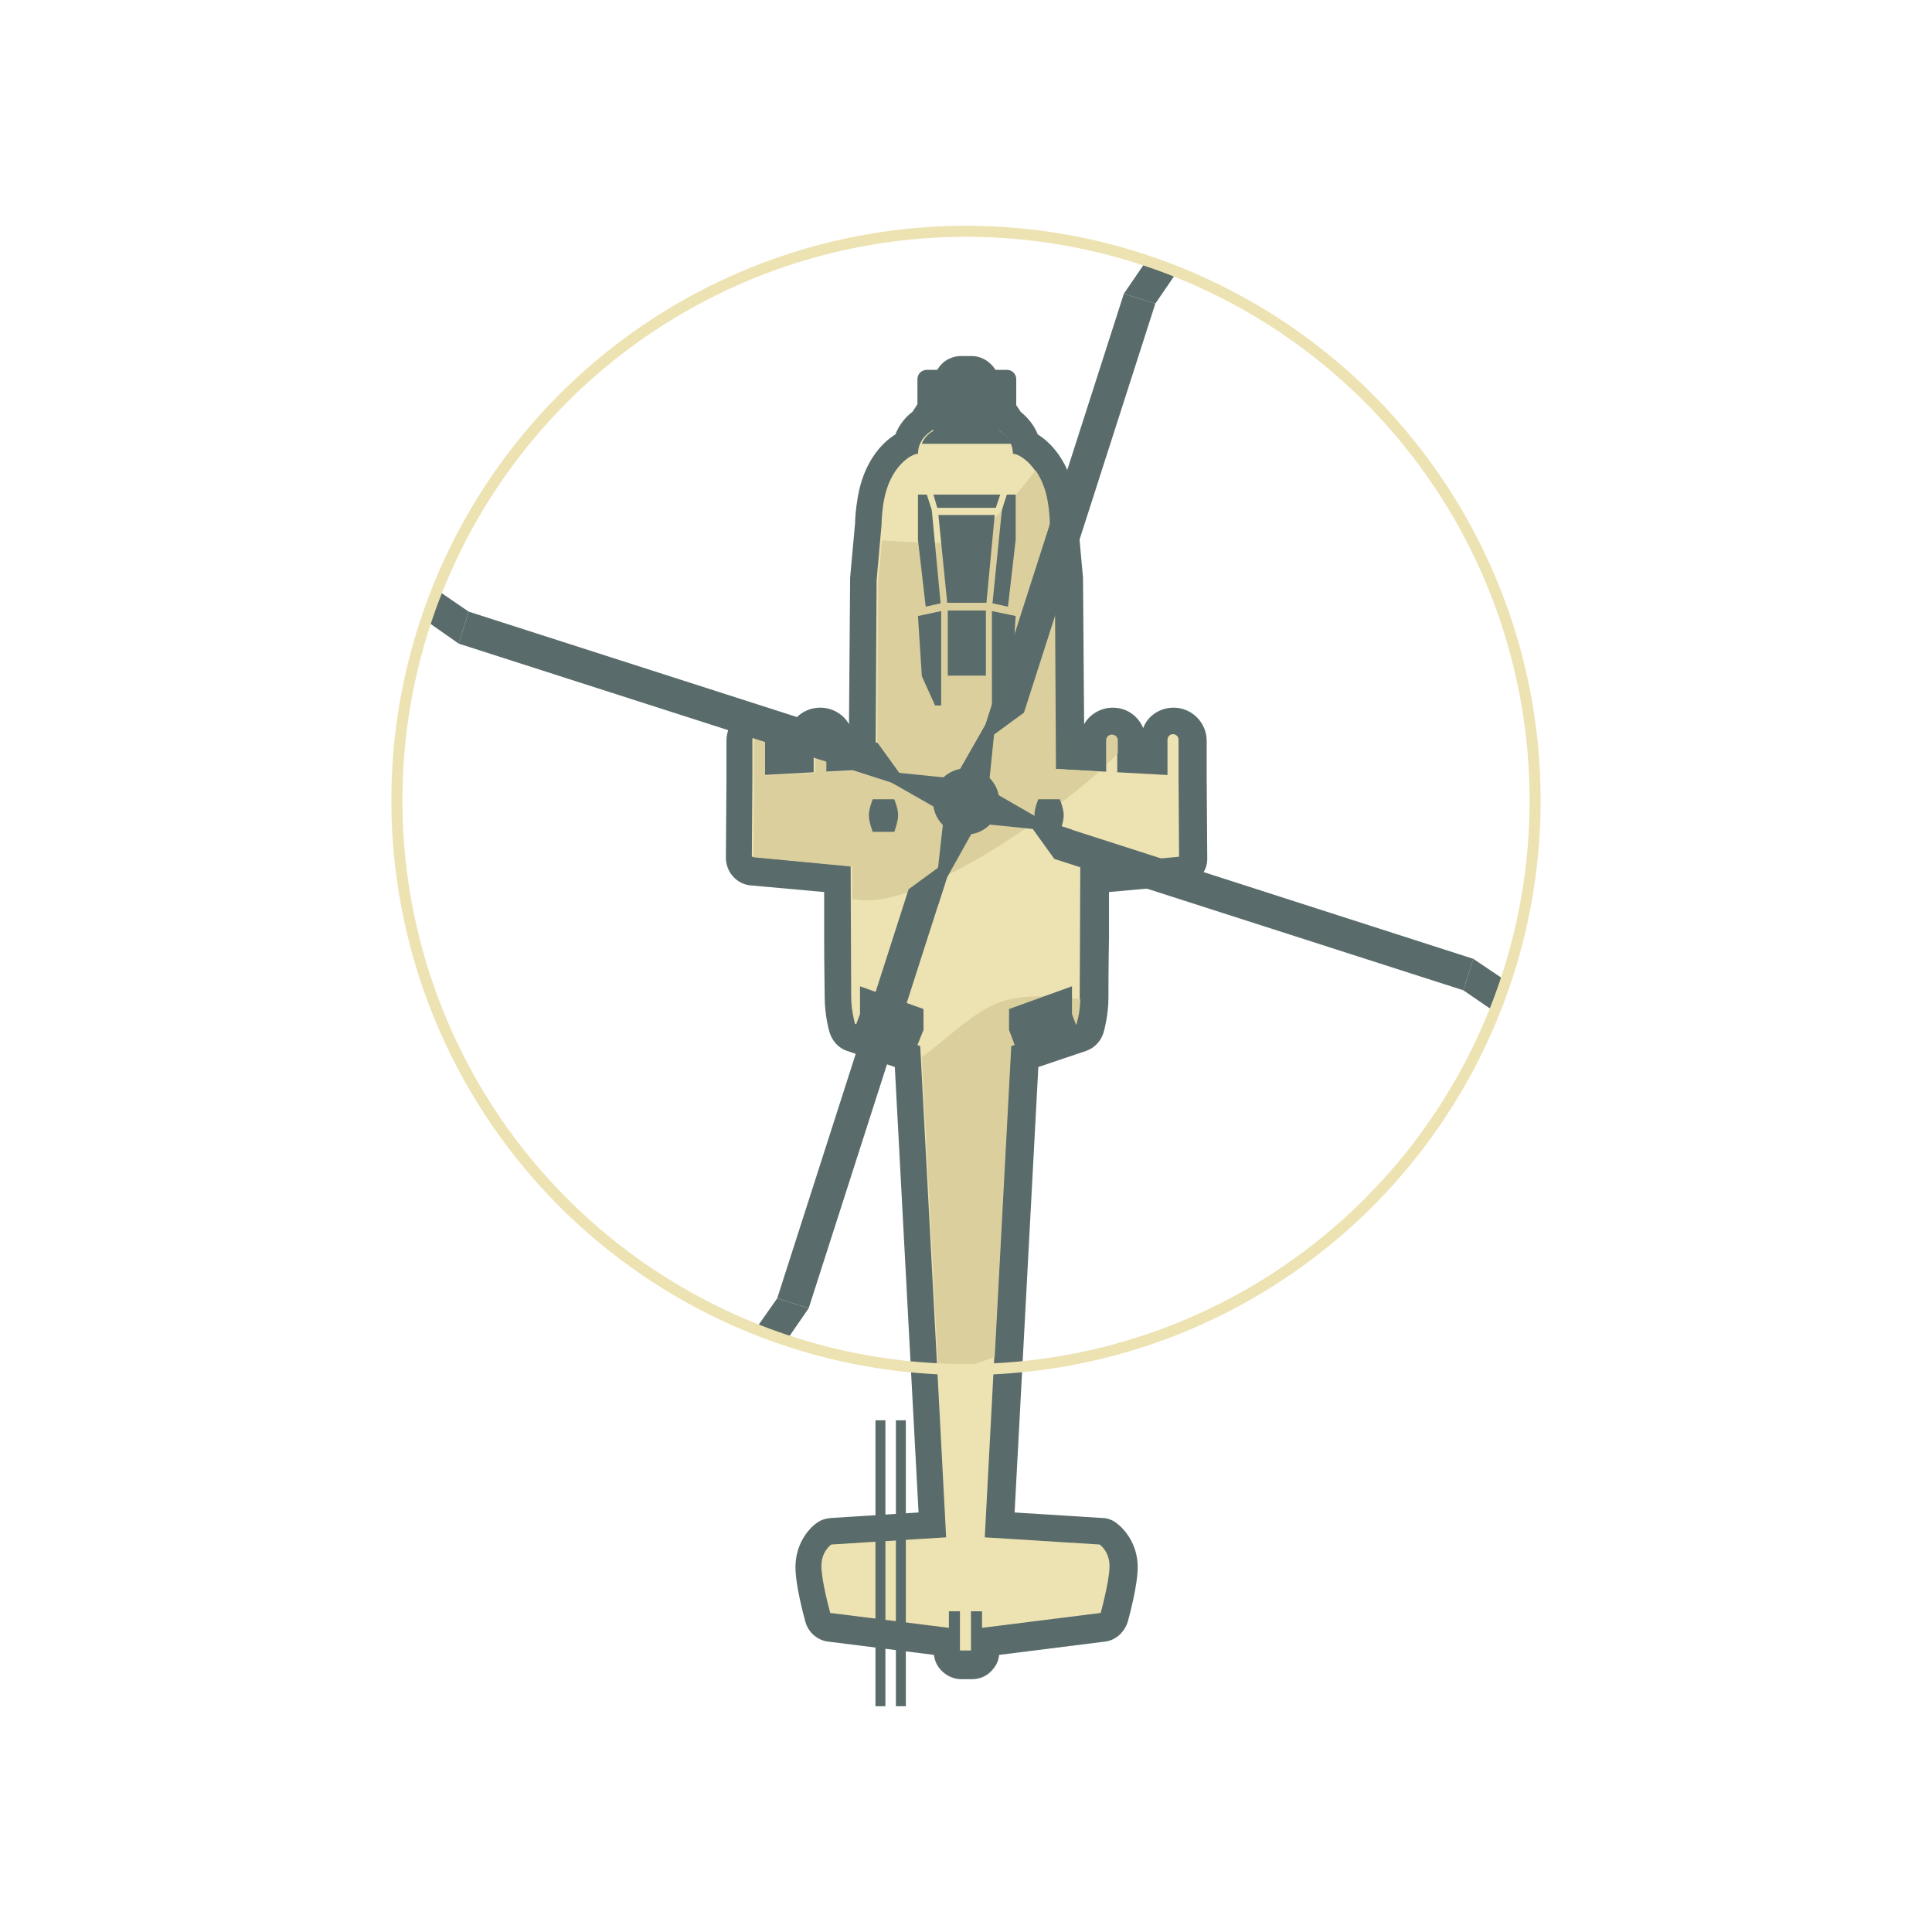 <?xml version="1.0" encoding="UTF-8" standalone="no"?>
<!-- Generator: Adobe Illustrator 21.1.0, SVG Export Plug-In . SVG Version: 6.00 Build 0)  -->

<svg
   xmlns:dc="http://purl.org/dc/elements/1.1/"
   xmlns:cc="http://creativecommons.org/ns#"
   xmlns:rdf="http://www.w3.org/1999/02/22-rdf-syntax-ns#"
   xmlns:svg="http://www.w3.org/2000/svg"
   xmlns="http://www.w3.org/2000/svg"
   xmlns:sodipodi="http://sodipodi.sourceforge.net/DTD/sodipodi-0.dtd"
   xmlns:inkscape="http://www.inkscape.org/namespaces/inkscape"
   version="1.1"
   id="Layer_1"
   x="0px"
   y="0px"
   viewBox="0 0 70 70"
   xml:space="preserve"
   inkscape:version="0.91pre4 r13712"
   sodipodi:docname="peten.svg"
   width="70"
   height="70"><defs
     id="defs89" /><sodipodi:namedview
     pagecolor="#ffffff"
     bordercolor="#666666"
     borderopacity="1"
     objecttolerance="10"
     gridtolerance="10"
     guidetolerance="10"
     inkscape:pageopacity="0"
     inkscape:pageshadow="2"
     inkscape:window-width="1280"
     inkscape:window-height="961"
     id="namedview87"
     showgrid="false"
     inkscape:zoom="0.70238095"
     inkscape:cx="141"
     inkscape:cy="168"
     inkscape:window-x="-8"
     inkscape:window-y="-8"
     inkscape:window-maximized="1"
     inkscape:current-layer="Layer_1" /><style
     type="text/css"
     id="style3">
	.st0{fill:#EDE2B2;}
	.st1{fill:#596B6A;}
	.st2{fill:#DBCF9E;}
	.st3{fill:#596B6A;stroke:#596B6A;stroke-width:2;stroke-miterlimit:10;}
	.st4{fill:none;stroke:#EDE2B2;stroke-width:2;stroke-miterlimit:10;}
  #g53 {
		transform-box: fill-box;
		animation: 0.7s rot infinite linear;
		transform-origin: center;
	}
	@keyframes rot {
		from { transform: rotate(360deg) }
	}
</style><g
     id="g5"
     transform="matrix(0.2,0,0,0.2,6.64,1.14)"><g
       id="g7"><path
         class="st0"
         d="m 140.8,296 c -0.7,0 -1.3,-0.3 -1.8,-0.7 -0.5,-0.5 -0.7,-1.1 -0.7,-1.8 l 0,-1.6 -21.2,-2.7 c -1,-0.1 -1.8,-0.8 -2.1,-1.8 -0.2,-0.6 -1.7,-6.2 -1.7,-9.2 0,-4 2.6,-5.8 2.9,-6 0.4,-0.2 0.8,-0.4 1.2,-0.4 l 18.3,-1.2 -4.5,-84.9 -10.2,-3.5 c -0.8,-0.3 -1.4,-0.9 -1.6,-1.6 0,-0.1 -0.8,-2.7 -0.8,-5.6 0,-1.2 0,-5.9 -0.1,-11.1 0,-3.7 0,-7.7 -0.1,-10.5 l -15.6,-1.5 c -1.3,-0.1 -2.3,-1.2 -2.3,-2.5 l 0.1,-14.7 c 0,-0.2 0,-0.3 0,-0.5 l 0,-6 c 0,-1.9 1.6,-3.5 3.5,-3.5 1.9,0 3.5,1.6 3.5,3.5 l 0,3.7 4.1,-0.2 0,-3.5 c 0,-1.9 1.6,-3.5 3.5,-3.5 1.9,0 3.5,1.6 3.5,3.5 l 0,3.1 4.2,-0.2 0.2,-31.9 c 0,-0.1 0,-0.1 0,-0.2 L 124,89 c 0,-0.5 0.1,-2.3 0.5,-4.5 1,-5.6 4,-8.8 6.4,-10 0.5,-1.9 1.8,-3.3 2.8,-4.1 l 4.5,-6.8 0,0 c 0,-1.4 1.1,-2.5 2.5,-2.5 l 1.9,0 c 1.4,0 2.5,1.1 2.5,2.5 l 0,0 4.5,6.8 c 1,0.7 2.3,2.1 2.8,4.1 2.5,1.3 5.5,4.4 6.4,10 0.4,2.2 0.4,4 0.5,4.5 l 0.9,10 c 0,0.1 0,0.1 0,0.2 l 0.2,31.9 4.2,0.2 0,-3.1 c 0,-1.9 1.6,-3.5 3.5,-3.5 1.9,0 3.5,1.6 3.5,3.5 l 0,3.5 4.1,0.2 0,-3.7 c 0,-1.9 1.6,-3.5 3.5,-3.5 1.9,0 3.5,1.6 3.5,3.5 l 0,6 c 0,0.2 0,0.3 0,0.5 l 0.1,14.7 c 0,1.3 -1,2.4 -2.3,2.5 l -15.6,1.5 c 0,2.8 0,6.7 -0.1,10.4 0,5.1 -0.1,9.9 -0.1,11.1 0,2.8 -0.8,5.5 -0.8,5.6 -0.2,0.8 -0.8,1.4 -1.6,1.6 l -10.2,3.5 -4.5,84.9 18.3,1.2 c 0.4,0 0.9,0.2 1.2,0.4 0.3,0.2 2.9,2 2.9,6 0,3 -1.5,8.6 -1.7,9.2 -0.3,1 -1.1,1.7 -2.1,1.8 l -21.2,2.7 0,1.6 c 0,0.7 -0.3,1.3 -0.7,1.8 -0.5,0.5 -1.1,0.7 -1.8,0.7 l -1.7,0 z"
         id="path9"
         inkscape:connector-curvature="0"
         style="fill:#ede2b2" /><path
         class="st1"
         d="m 142.8,63.8 0,0.8 5.1,7.8 c 0,0 2.4,1.3 2.4,4.1 0,0 0,0 0,0 1.2,0 5.1,2.3 6.2,8.6 0.4,2.4 0.4,4.2 0.4,4.2 l 0.9,10.1 0.2,34.2 9.2,0.5 0,-5.7 c 0,-0.5 0.4,-1 1,-1 0.5,0 1,0.4 1,1 l 0,5.8 9.1,0.5 0,-6.4 c 0,-0.5 0.4,-1 1,-1 0.5,0 1,0.4 1,1 l 0,6.5 0,0 0.1,14.7 -17.9,1.7 c 0,5.2 -0.1,21.5 -0.1,23.8 0,2.5 -0.7,4.8 -0.7,4.8 l -11.8,4 -4.7,89 20.8,1.3 c 0,0 1.8,1.2 1.8,3.9 0,2.7 -1.6,8.5 -1.6,8.5 l -21.5,2.7 0,-3 -2,0 0,7.1 -2,0 0,-7.1 -2,0 0,3 -21.5,-2.7 c 0,0 -1.6,-5.8 -1.6,-8.5 0,-2.7 1.8,-3.9 1.8,-3.9 l 20.8,-1.3 -4.7,-89 -11.8,-4 c 0,0 -0.7,-2.4 -0.7,-4.8 0,-2.3 -0.1,-18.6 -0.1,-23.8 l -17.9,-1.7 0.1,-14.7 0,0 0,-6.5 c 0,-0.5 0.4,-1 1,-1 0.5,0 1,0.4 1,1 l 0,6.4 9.1,-0.5 0,-5.8 c 0,-0.5 0.4,-1 1,-1 0.5,0 1,0.4 1,1 l 0,5.7 9.2,-0.5 0.2,-34.2 0.9,-10.1 c 0,0 0,-1.9 0.4,-4.2 1.1,-6.3 5,-8.6 6.2,-8.6 0,0 0,0 0,0 0,-2.8 2.4,-4.1 2.4,-4.1 l 5.1,-7.8 0,-0.8 2.2,0 m 0,-5 -1.9,0 c -2.5,0 -4.5,1.8 -4.9,4.2 l -3.9,5.9 c -1.2,0.9 -2.4,2.3 -3.1,4.1 -2.9,1.8 -5.8,5.5 -6.8,11.3 -0.4,2.3 -0.5,4.1 -0.5,4.8 l -0.9,9.9 c 0,0.1 0,0.3 0,0.4 l -0.2,26.1 c -1,-1.8 -3,-3 -5.2,-3 -2.5,0 -4.7,1.5 -5.5,3.7 -0.9,-2.2 -3,-3.7 -5.5,-3.7 -3.3,0 -6,2.7 -6,6 l 0,5.8 c 0,0.2 0,0.4 0,0.7 l -0.1,14.7 c 0,2.6 2,4.8 4.5,5 l 13.3,1.2 c 0,2.5 0,5.5 0,8.3 0,5.1 0.1,9.8 0.1,10.9 0,3.1 0.8,6 0.9,6.3 0.5,1.5 1.6,2.8 3.2,3.3 l 8.6,2.9 4.3,80.7 -15.9,1 c -0.9,0.1 -1.7,0.3 -2.4,0.8 -1.8,1.2 -4,4.1 -4,8.1 0,3.3 1.5,8.8 1.8,9.9 0.5,1.9 2.2,3.4 4.2,3.6 l 19.1,2.4 c 0.1,1.1 0.6,2.1 1.4,2.9 0.9,0.9 2.2,1.5 3.5,1.5 l 2,0 c 1.3,0 2.6,-0.5 3.5,-1.5 0.8,-0.8 1.3,-1.8 1.4,-2.9 l 19.1,-2.4 c 2,-0.2 3.6,-1.7 4.2,-3.6 0.3,-1.1 1.8,-6.6 1.8,-9.9 0,-4 -2.2,-6.8 -4,-8.1 -0.7,-0.5 -1.6,-0.8 -2.4,-0.8 l -15.9,-1 4.3,-80.7 8.6,-2.9 c 1.5,-0.5 2.7,-1.7 3.2,-3.3 0.1,-0.3 0.9,-3.2 0.9,-6.3 0,-1.1 0,-5.9 0.1,-10.9 0,-2.9 0,-5.8 0,-8.3 l 13.3,-1.2 c 2.6,-0.2 4.6,-2.4 4.5,-5 L 185.4,135 c 0,-0.2 0,-0.5 0,-0.7 l 0,-5.8 c 0,-3.3 -2.7,-6 -6,-6 -2.5,0 -4.7,1.5 -5.5,3.7 -0.9,-2.2 -3,-3.7 -5.5,-3.7 -2.2,0 -4.2,1.2 -5.2,3 L 163,99.4 c 0,-0.1 0,-0.3 0,-0.4 l -0.9,-9.9 c 0,-0.7 -0.1,-2.5 -0.5,-4.8 -1,-5.8 -3.9,-9.5 -6.8,-11.3 -0.7,-1.8 -1.9,-3.1 -3.1,-4.1 L 147.8,63 c -0.5,-2.4 -2.6,-4.2 -5,-4.2 l 0,0 z"
         id="path11"
         inkscape:connector-curvature="0"
         style="fill:#596b6a" /></g><g
       id="g13"><path
         class="st2"
         d="M 158.1,133.6 157.9,99.4 157,89.3 c 0,0 0,-1.9 -0.4,-4.2 -0.4,-2.4 -1.3,-4.3 -2.2,-5.6 -4.6,6 -10.1,12.2 -13.2,12.9 -2.3,0.5 -8,0.2 -14.6,-0.2 l -0.7,7.3 -0.2,34.2 -9.2,0.5 0,-5.7 c 0,-0.5 -0.4,-1 -1,-1 -0.5,0 -1,0.4 -1,1 l 0,5.8 -9.1,0.5 0,-6.4 c 0,-0.5 -0.4,-1 -1,-1 -0.5,0 -1,0.4 -1,1 l 0,6.5 0,0 -0.1,14.7 17.9,1.7 c 0,1.4 0,3.5 0,5.9 1,0.1 2,0.2 3,0.2 9.1,0 28.4,-11.6 41.7,-23.3 l -7.8,-0.5 z"
         id="path15"
         inkscape:connector-curvature="0"
         style="fill:#dbcf9e" /><path
         class="st2"
         d="m 168.1,132 c 0.4,-0.4 0.8,-0.8 1.2,-1.2 l 0,-2.4 c 0,-0.5 -0.4,-1 -1,-1 -0.5,0 -1,0.4 -1,1 l 0,4.3 c 0.2,-0.2 0.5,-0.5 0.8,-0.7 z"
         id="path17"
         inkscape:connector-curvature="0"
         style="fill:#dbcf9e" /></g><path
       class="st2"
       d="m 161.8,179.9 c 0,0 0.7,-2.2 0.7,-4.6 -4.3,-0.6 -10.1,-0.9 -14.1,0.4 -5,1.6 -9.6,6.5 -14.6,10.1 l 3,56.9 1.6,0.6 8.6,-3.2 3,-56.3 11.8,-3.9 z"
       id="path19"
       inkscape:connector-curvature="0"
       style="fill:#dbcf9e" /><rect
       x="129.1"
       y="251.6"
       class="st1"
       width="1.8"
       height="51.8"
       id="rect21"
       style="fill:#596b6a" /><rect
       x="125.4"
       y="251.6"
       class="st1"
       width="1.8"
       height="51.8"
       id="rect23"
       style="fill:#596b6a" /><path
       class="st1"
       d="m 149.2,72.2 -14.5,0 c -1,0 -1.7,-0.8 -1.7,-1.7 l 0,-7.5 c 0,-1 0.8,-1.7 1.7,-1.7 l 14.5,0 c 1,0 1.7,0.8 1.7,1.7 l 0,7.4 c 0,1 -0.8,1.8 -1.7,1.8 z"
       id="path25"
       inkscape:connector-curvature="0"
       style="fill:#596b6a" /><path
       class="st1"
       d="m 147.9,72.4 -5.1,-7.8 0,-0.8 -1.9,0 0,0.8 -5.1,7.8 c 0,0 -1.4,0.7 -2,2.3 l 16.2,0 c -0.7,-1.6 -2.1,-2.3 -2.1,-2.3 z"
       id="path27"
       inkscape:connector-curvature="0"
       style="fill:#596b6a" /><path
       class="st1"
       d="m 158.8,145 c 0,0 0.7,-1.8 0.7,-3 0,-1.2 -0.7,-2.9 -0.7,-2.9 l -3.9,0 c 0,0 -0.7,1.6 -0.7,2.9 0,1.2 0.7,3 0.7,3 l 3.9,0 z"
       id="path29"
       inkscape:connector-curvature="0"
       style="fill:#596b6a" /><polygon
       class="st3"
       points="150.6,177.8 150.6,180.7 151.8,183.9 155,182.7 155.3,183.3 158.2,182.2 158.5,183 161.4,181.9 160,178.2 160,174.4 "
       id="polygon31"
       style="fill:#596b6a;stroke:#596b6a;stroke-width:2;stroke-miterlimit:10" /><path
       class="st1"
       d="m 124.9,145 c 0,0 -0.7,-1.8 -0.7,-3 0,-1.2 0.7,-2.9 0.7,-2.9 l 3.9,0 c 0,0 0.7,1.6 0.7,2.9 0,1.2 -0.7,3 -0.7,3 l -3.9,0 z"
       id="path33"
       inkscape:connector-curvature="0"
       style="fill:#596b6a" /><polygon
       class="st3"
       points="133.1,177.8 133.1,180.7 131.8,183.9 128.6,182.7 128.4,183.3 125.5,182.2 125.1,183 122.2,181.9 123.6,178.2 123.6,174.4 "
       id="polygon35"
       style="fill:#596b6a;stroke:#596b6a;stroke-width:2;stroke-miterlimit:10" /><polygon
       class="st1"
       points="136.6,86.3 147.2,86.3 148,83.9 141.9,83.9 135.9,83.9 "
       id="polygon37"
       style="fill:#596b6a" /><polygon
       class="st1"
       points="137.3,105 133.1,105.9 133.8,116.8 136.2,122.1 137.3,122.1 "
       id="polygon39"
       style="fill:#596b6a" /><polygon
       class="st1"
       points="133.1,83.9 133.1,92.1 134.5,104.2 137.2,103.6 135.6,86.7 134.7,83.9 "
       id="polygon41"
       style="fill:#596b6a" /><polygon
       class="st1"
       points="150.8,105.9 146.5,105 146.5,122.1 147.6,122.1 150.1,116.8 "
       id="polygon43"
       style="fill:#596b6a" /><polygon
       class="st1"
       points="149.4,104.2 150.8,92.1 150.8,83.9 149.2,83.9 148.3,86.7 146.6,103.6 "
       id="polygon45"
       style="fill:#596b6a" /><g
       id="g47"><polygon
         class="st1"
         points="138.5,104.9 138.5,116.7 141.9,116.7 145.4,116.7 145.4,104.9 142.6,104.9 141.3,104.9 "
         id="polygon49"
         style="fill:#596b6a" /><polygon
         class="st1"
         points="141.3,103.5 141.3,103.5 141.9,103.5 142.6,103.5 142.6,103.5 145.5,103.5 147,87.6 136.8,87.6 138.4,103.5 "
         id="polygon51"
         style="fill:#596b6a" /></g><g
       id="g53"><circle
         transform="matrix(0.306,-0.952,0.952,0.306,-34.268,231.829)"
         class="st1"
         cx="141.8"
         cy="139.4"
         id="ellipse55"
         r="6"
         style="fill:#596b6a" /><rect
         x="122.1"
         y="138.5"
         transform="matrix(0.306,-0.952,0.952,0.306,-34.268,231.829)"
         class="st1"
         width="39.5"
         height="1.8"
         id="rect57"
         style="fill:#596b6a" /><polygon
         class="st1"
         points="170.4,47.5 176.1,49.3 152.3,123.4 144.1,129.4 "
         id="polygon59"
         style="fill:#596b6a" /><polygon
         class="st1"
         points="176.1,49.3 180,43.6 174.3,41.8 170.4,47.5 "
         id="polygon61"
         style="fill:#596b6a" /><polygon
         class="st1"
         points="113.3,231.3 107.6,229.5 131.4,155.4 139.6,149.4 "
         id="polygon63"
         style="fill:#596b6a" /><polygon
         class="st1"
         points="107.6,229.5 103.6,235.2 109.3,237.1 113.3,231.3 "
         id="polygon65"
         style="fill:#596b6a" /><rect
         x="122.1"
         y="138.5"
         transform="matrix(-0.952,-0.306,0.306,-0.952,234.243,315.504)"
         class="st1"
         width="39.5"
         height="1.8"
         id="rect67"
         style="fill:#596b6a" /><polygon
         class="st1"
         points="51.7,105.1 46,101.2 44.2,106.9 49.9,110.9 "
         id="polygon69"
         style="fill:#596b6a" /><polygon
         class="st1"
         points="49.9,110.9 51.7,105.1 125.8,128.9 131.8,137.2 "
         id="polygon71"
         style="fill:#596b6a" /><polygon
         class="st1"
         points="231.9,173.7 237.6,177.6 239.5,171.9 233.7,168 "
         id="polygon73"
         style="fill:#596b6a" /><polygon
         class="st1"
         points="233.7,168 231.9,173.7 157.8,149.9 151.9,141.7 "
         id="polygon75"
         style="fill:#596b6a" /><polygon
         class="st1"
         points="143.2,144.6 137.7,142.9 136.6,152.7 138.4,153.2 "
         id="polygon77"
         style="fill:#596b6a" /><polygon
         class="st1"
         points="140.4,134.2 146,136 147,126.2 145.3,125.6 "
         id="polygon79"
         style="fill:#596b6a" /><polygon
         class="st1"
         points="147.1,138 145.3,143.6 155.1,144.6 155.6,142.9 "
         id="polygon81"
         style="fill:#596b6a" /><polygon
         class="st1"
         points="136.6,140.8 138.4,135.2 128.6,134.2 128,135.9 "
         id="polygon83"
         style="fill:#596b6a" /></g><circle
       class="st4"
       cx="141.8"
       cy="139.3"
       r="103.1"
       id="circle85"
       style="fill:none;stroke:#ede2b2;stroke-width:2;stroke-miterlimit:10" /></g></svg>